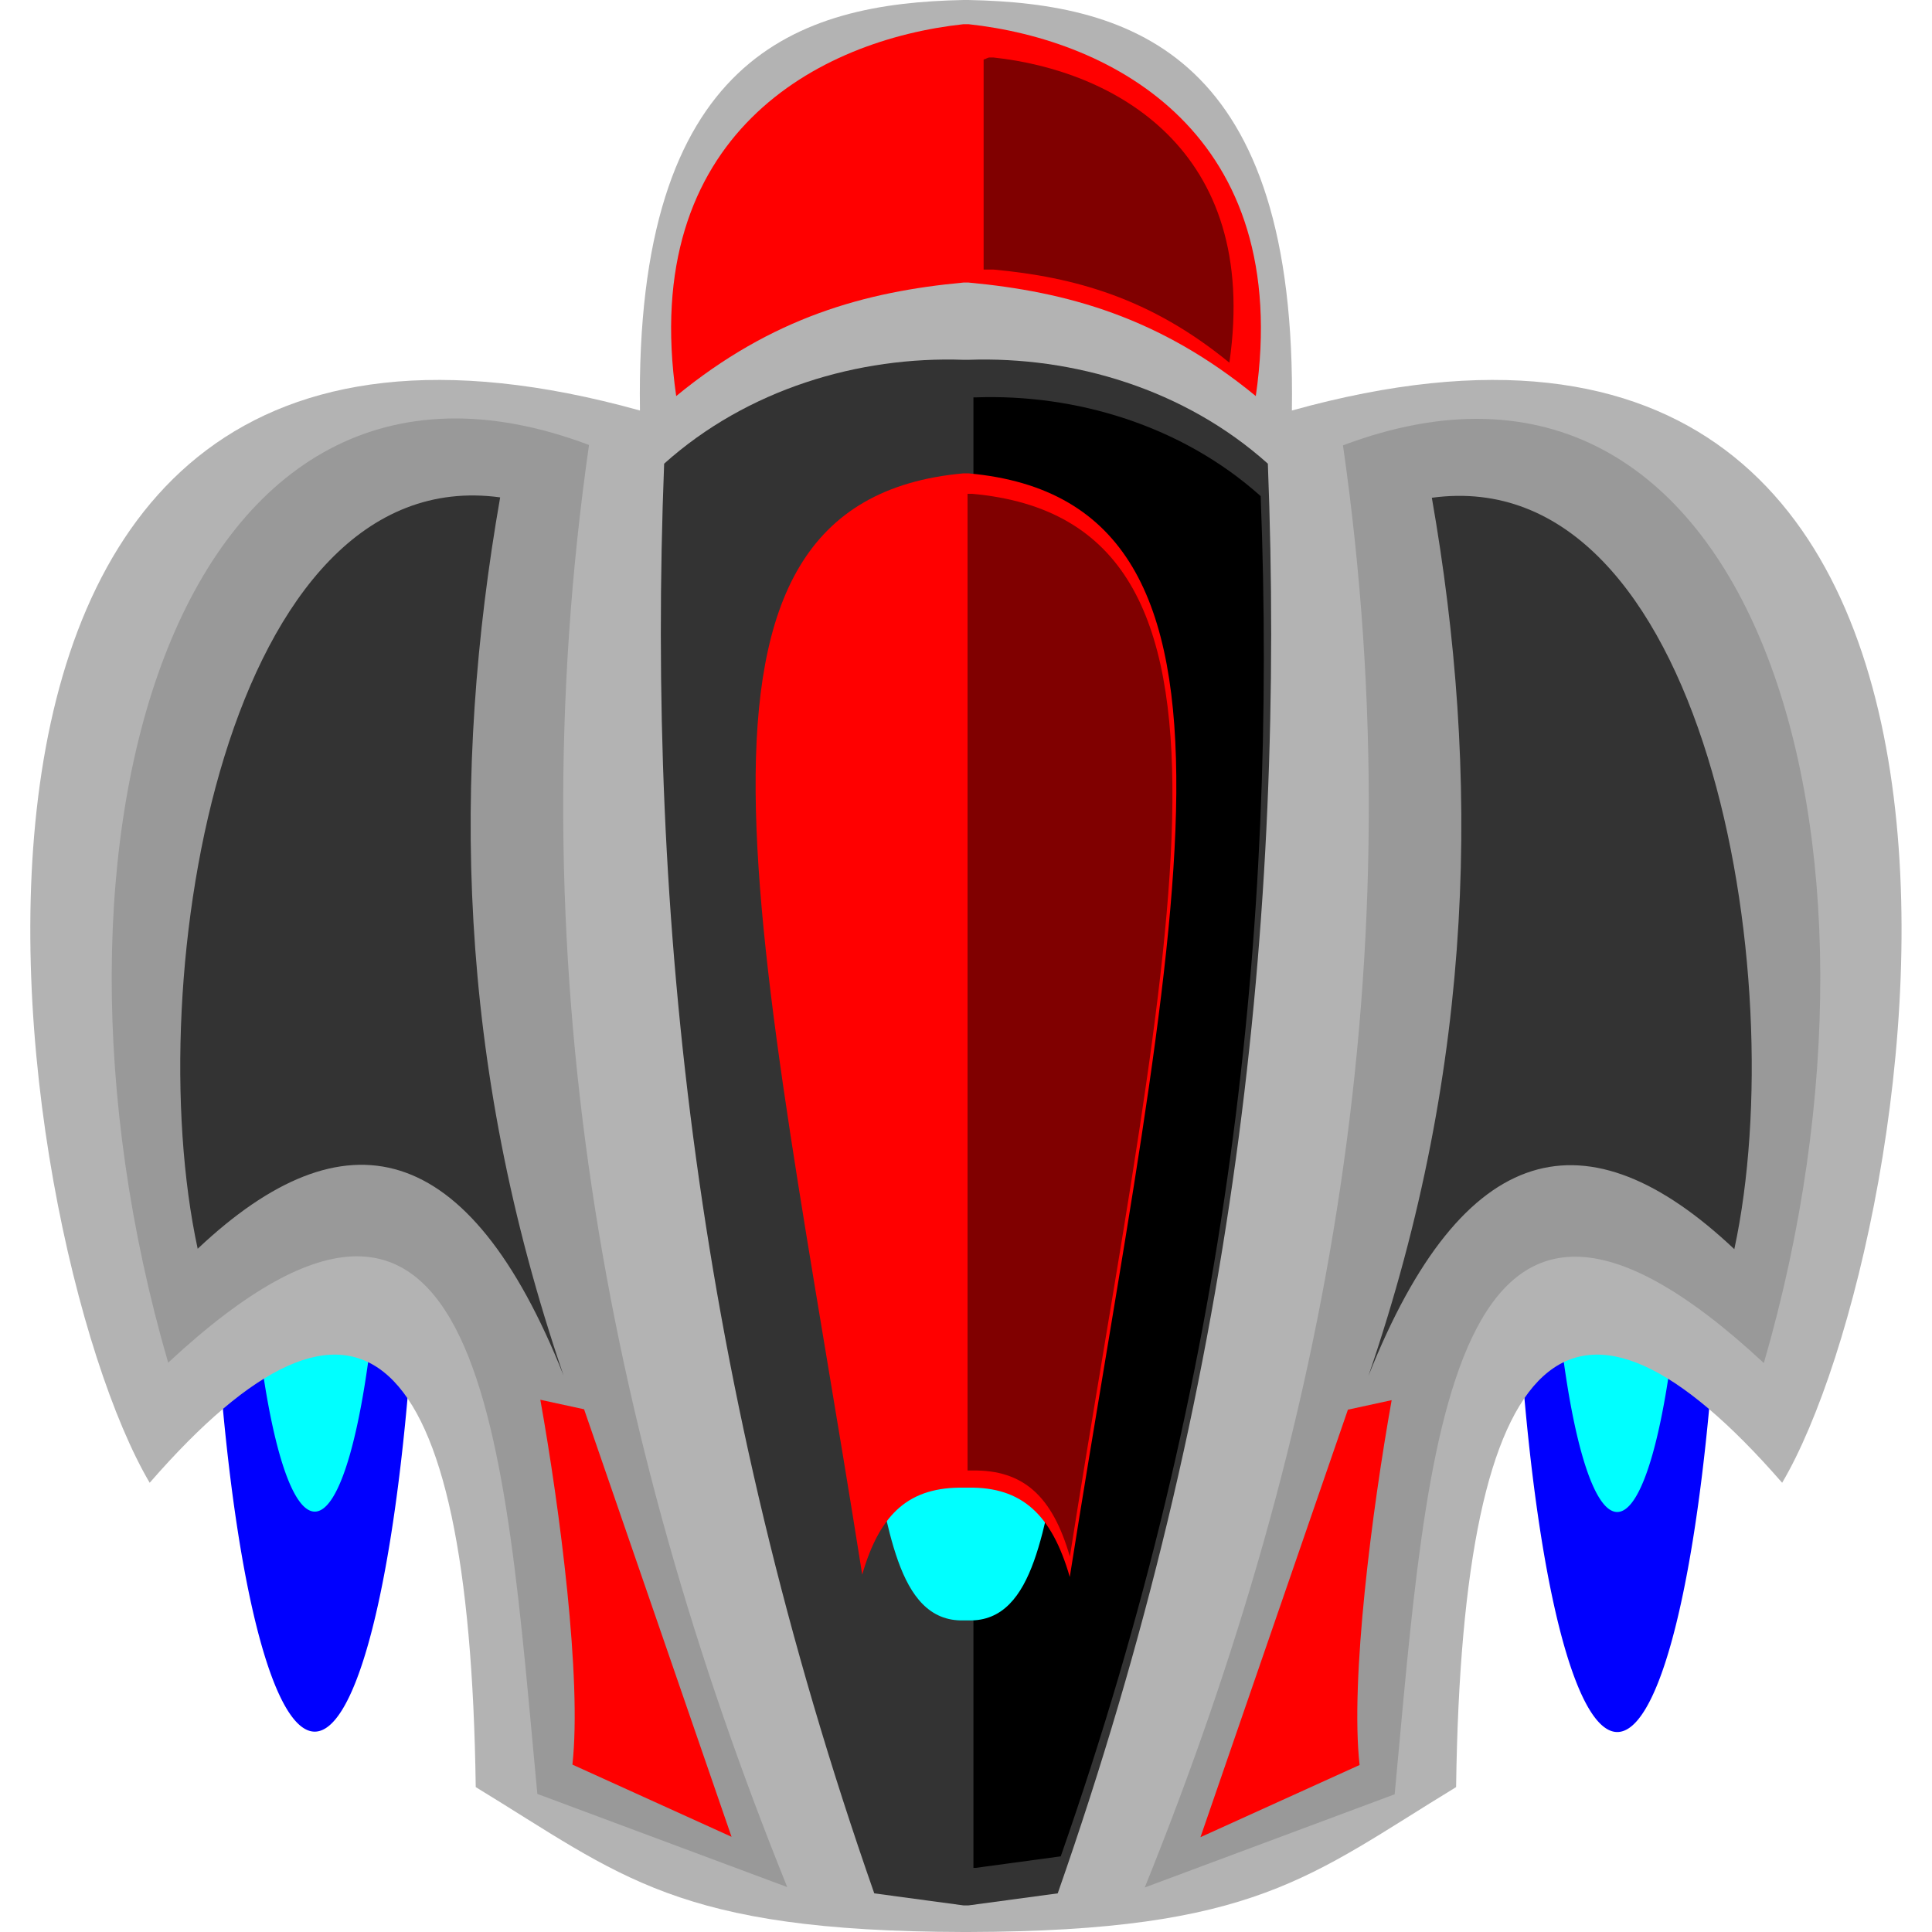 <?xml version="1.0" encoding="UTF-8" standalone="no"?>
<!-- Created with Inkscape (http://www.inkscape.org/) -->

<svg
   xmlns:dc="http://purl.org/dc/elements/1.1/"
   xmlns:cc="http://creativecommons.org/ns#"
   xmlns:rdf="http://www.w3.org/1999/02/22-rdf-syntax-ns#"
   xmlns:svg="http://www.w3.org/2000/svg"
   xmlns="http://www.w3.org/2000/svg"
   xmlns:sodipodi="http://sodipodi.sourceforge.net/DTD/sodipodi-0.dtd"
   xmlns:inkscape="http://www.inkscape.org/namespaces/inkscape"
   width="25"
   height="25"
   id="svg2"
   version="1.1"
   inkscape:version="0.48.1 r9760"
   sodipodi:docname="ship_e.svg">
  <defs
     id="defs4">
    <inkscape:perspective
       sodipodi:type="inkscape:persp3d"
       inkscape:vp_x="0 : 12.5 : 1"
       inkscape:vp_y="0 : 1000 : 0"
       inkscape:vp_z="25 : 12.5 : 1"
       inkscape:persp3d-origin="12.5 : 8.3333333 : 1"
       id="perspective3761" />
  </defs>
  <sodipodi:namedview
     id="base"
     pagecolor="#ffffff"
     bordercolor="#666666"
     borderopacity="1.0"
     inkscape:pageopacity="0.0"
     inkscape:pageshadow="2"
     inkscape:zoom="11.313709"
     inkscape:cx="7.6048679"
     inkscape:cy="9.2494303"
     inkscape:document-units="px"
     inkscape:current-layer="layer1"
     showgrid="false"
     showguides="true"
     inkscape:guide-bbox="true"
     inkscape:window-width="1366"
     inkscape:window-height="712"
     inkscape:window-x="0"
     inkscape:window-y="26"
     inkscape:window-maximized="1">
    <sodipodi:guide
       orientation="1,0"
       position="115.714,-118.571"
       id="guide3759" />
  </sodipodi:namedview>
  <g
     inkscape:label="Ebene 1"
     inkscape:groupmode="layer"
     id="layer1"
     transform="translate(0,-1027.362)">
    <path
       transform="matrix(-1,0,0,1,18.539,1031.249)"
       d="m -1.027,10.134 a 1.362,8.17 0 1 1 -2.723,0 1.362,8.17 0 1 1 2.723,0 z"
       sodipodi:ry="8.1696424"
       sodipodi:rx="1.3616072"
       sodipodi:cy="10.133928"
       sodipodi:cx="-2.3883929"
       id="path3882"
       style="fill:#0000ff;stroke-width:0.026;stroke-miterlimit:4;stroke-dasharray:none"
       sodipodi:type="arc" />
    <path
       sodipodi:type="arc"
       style="fill:#00ffff;stroke-width:0.026;stroke-miterlimit:4;stroke-dasharray:none"
       id="path3884"
       sodipodi:cx="-2.3883929"
       sodipodi:cy="10.133928"
       sodipodi:rx="1.3616072"
       sodipodi:ry="8.1696424"
       d="m -1.027,10.134 a 1.362,8.17 0 1 1 -2.723,0 1.362,8.17 0 1 1 2.723,0 z"
       transform="matrix(-0.661,0,0,0.661,19.348,1034.682)" />
    <path
       sodipodi:type="arc"
       style="fill:#0000ff;stroke-width:0.026;stroke-miterlimit:4;stroke-dasharray:none"
       id="path3783"
       sodipodi:cx="-2.3883929"
       sodipodi:cy="10.133928"
       sodipodi:rx="1.3616072"
       sodipodi:ry="8.1696424"
       d="m -1.027,10.134 a 1.362,8.17 0 1 1 -2.723,0 1.362,8.17 0 1 1 2.723,0 z"
       transform="translate(6.461,1031.244)" />
    <path
       transform="matrix(0.661,0,0,0.661,5.652,1034.677)"
       d="m -1.027,10.134 a 1.362,8.17 0 1 1 -2.723,0 1.362,8.17 0 1 1 2.723,0 z"
       sodipodi:ry="8.1696424"
       sodipodi:rx="1.3616072"
       sodipodi:cy="10.133928"
       sodipodi:cx="-2.3883929"
       id="path3790"
       style="fill:#00ffff;stroke-width:0.026;stroke-miterlimit:4;stroke-dasharray:none"
       sodipodi:type="arc" />
    <path
       inkscape:connector-curvature="0"
       style="fill:#b3b3b3;stroke-width:0.026;stroke-miterlimit:4"
       d="m 12.469,1027.362 c -2.143,0.042 -4.255,0.729 -4.188,5.312 -10.327,-2.872 -8.204,10.72 -6.344,13.875 2.698,-3.1 4.14,-1.89 4.219,3.938 1.894,1.154 2.592,1.866 6.312,1.875 0.023,10e-5 0.039,0 0.062,0 3.721,-0.01 4.418,-0.721 6.312,-1.875 0.079,-5.828 1.521,-7.038 4.219,-3.938 1.86,-3.155 3.984,-16.747 -6.344,-13.875 0.068,-4.584 -2.044,-5.271 -4.188,-5.312 -0.021,-4e-4 -0.042,3e-4 -0.062,0 z"
       id="rect3780" />
    <path
       style="fill:#999999;stroke-width:0.026;stroke-miterlimit:4"
       d="m 7.622,1033.119 c -0.947,6.606 0.183,12.768 2.565,18.662 l -3.234,-1.206 c -0.423,-4.49 -0.655,-9.412 -4.777,-5.58 -1.988,-6.847 0.164,-13.864 5.446,-11.875 z"
       id="rect3785"
       inkscape:connector-curvature="0"
       sodipodi:nodetypes="ccccc" />
    <path
       style="fill:#333333;stroke-width:0.026;stroke-miterlimit:4"
       d="m 6.472,1033.798 c -0.623,3.564 -0.572,7.296 0.821,11.364 -1.228,-3.087 -2.834,-3.435 -4.735,-1.641 -0.764,-3.541 0.381,-10.204 3.914,-9.723 z"
       id="rect3795"
       inkscape:connector-curvature="0"
       sodipodi:nodetypes="cccc" />
    <path
       inkscape:connector-curvature="0"
       style="fill:#333333;stroke-width:0.026;stroke-miterlimit:4"
       d="m 12.469,1032.018 c -1.358,-0.048 -2.8,0.38 -3.875,1.344 -0.229,5.87 0.428,11.958 2.719,18.5 l 1.156,0.156 0.062,0 1.156,-0.156 c 2.291,-6.542 2.948,-12.63 2.719,-18.5 -1.075,-0.964 -2.517,-1.392 -3.875,-1.344 -0.021,7e-4 -0.042,-10e-4 -0.062,0 z"
       id="rect3788" />
    <path
       style="fill:#000000;stroke:none"
       d="m 12.596,1032.504 0,19.028 0.03,0 1.1,-0.149 c 2.18,-6.224 2.805,-12.016 2.587,-17.601 -1.023,-0.917 -2.395,-1.324 -3.687,-1.278 -0.01,3e-4 -0.02,2e-4 -0.03,0 z"
       id="rect3909"
       inkscape:connector-curvature="0" />
    <path
       inkscape:connector-curvature="0"
       style="fill:#00ffff;stroke-width:0.026;stroke-miterlimit:4"
       d="m 12.469,1044.112 0,0.031 -0.656,0.281 -0.562,1.625 c 0.251,0.97 0.331,2.304 1.219,2.281 0.023,-6e-4 0.039,0 0.062,0 0.887,0.023 0.967,-1.312 1.219,-2.281 l -0.562,-1.625 -0.656,-0.281 0,-0.031 -0.031,0 -0.031,0 z"
       id="rect3805" />
    <path
       inkscape:connector-curvature="0"
       style="fill:#ff0000;stroke-width:0.026;stroke-miterlimit:4"
       d="m 12.469,1033.487 c -4.104,0.369 -2.635,5.887 -1.312,14.25 0.235,-0.811 0.622,-1.134 1.312,-1.125 0.022,-10e-4 0.041,3e-4 0.062,0 0.69,-0.01 1.078,0.345 1.312,1.156 1.322,-8.364 2.791,-13.912 -1.312,-14.281 -0.022,-0 -0.04,0 -0.062,0 z"
       id="rect3800" />
    <path
       style="fill:#ff0000;stroke-width:0.026;stroke-miterlimit:4"
       d="m 7.407,1050.196 c 0.123,-1.104 -0.161,-3.299 -0.415,-4.721 l 0.566,0.123 1.908,5.532 z"
       id="rect3841"
       inkscape:connector-curvature="0"
       sodipodi:nodetypes="ccccc" />
    <path
       sodipodi:nodetypes="ccccc"
       inkscape:connector-curvature="0"
       id="path3890"
       d="m 17.378,1033.124 c 0.947,6.606 -0.183,12.768 -2.565,18.662 l 3.234,-1.206 c 0.423,-4.49 0.655,-9.412 4.777,-5.58 1.988,-6.847 -0.164,-13.864 -5.446,-11.875 z"
       style="fill:#999999;stroke-width:0.026;stroke-miterlimit:4" />
    <path
       sodipodi:nodetypes="cccc"
       inkscape:connector-curvature="0"
       id="path3894"
       d="m 18.528,1033.803 c 0.623,3.564 0.572,7.296 -0.821,11.364 1.228,-3.087 2.834,-3.435 4.735,-1.641 0.764,-3.541 -0.381,-10.204 -3.914,-9.723 z"
       style="fill:#333333;stroke-width:0.026;stroke-miterlimit:4" />
    <path
       sodipodi:nodetypes="ccccc"
       inkscape:connector-curvature="0"
       id="path3900"
       d="m 17.593,1050.201 c -0.123,-1.104 0.161,-3.299 0.415,-4.721 l -0.566,0.123 -1.908,5.532 z"
       style="fill:#ff0000;stroke-width:0.026;stroke-miterlimit:4" />
    <path
       inkscape:connector-curvature="0"
       style="fill:#ff0000;stroke-width:0.026;stroke-miterlimit:4"
       d="m 12.469,1027.675 c -1.865,0.201 -4.209,1.421 -3.719,4.812 1.243,-1.021 2.447,-1.351 3.719,-1.469 0.021,0 0.042,-0 0.062,0 1.272,0.118 2.476,0.448 3.719,1.469 0.491,-3.392 -1.854,-4.611 -3.719,-4.812 -0.02,-0 -0.043,0 -0.062,0 z"
       id="rect3777" />
    <path
       style="fill:#800000;fill-rule:evenodd;stroke:none"
       d="m 12.52,1033.752 0,12.638 c 0.022,-0 0.039,3e-4 0.06,0 0.664,-0.01 1.038,0.333 1.264,1.113 1.273,-8.053 2.687,-13.396 -1.264,-13.751 l -0.06,0 z"
       id="rect3130"
       inkscape:connector-curvature="0" />
    <path
       style="fill:#800000;stroke:none"
       d="m 12.805,1028.106 c -0.026,0 -0.051,0.022 -0.077,0.026 l 0,2.718 c 0.026,-0 0.051,0 0.077,0 l 0.051,0 c 1.044,0.097 2.032,0.368 3.052,1.205 0.403,-2.783 -1.521,-3.784 -3.052,-3.949 l -0.051,0 z"
       id="rect3904"
       inkscape:connector-curvature="0" />
  </g>
</svg>
